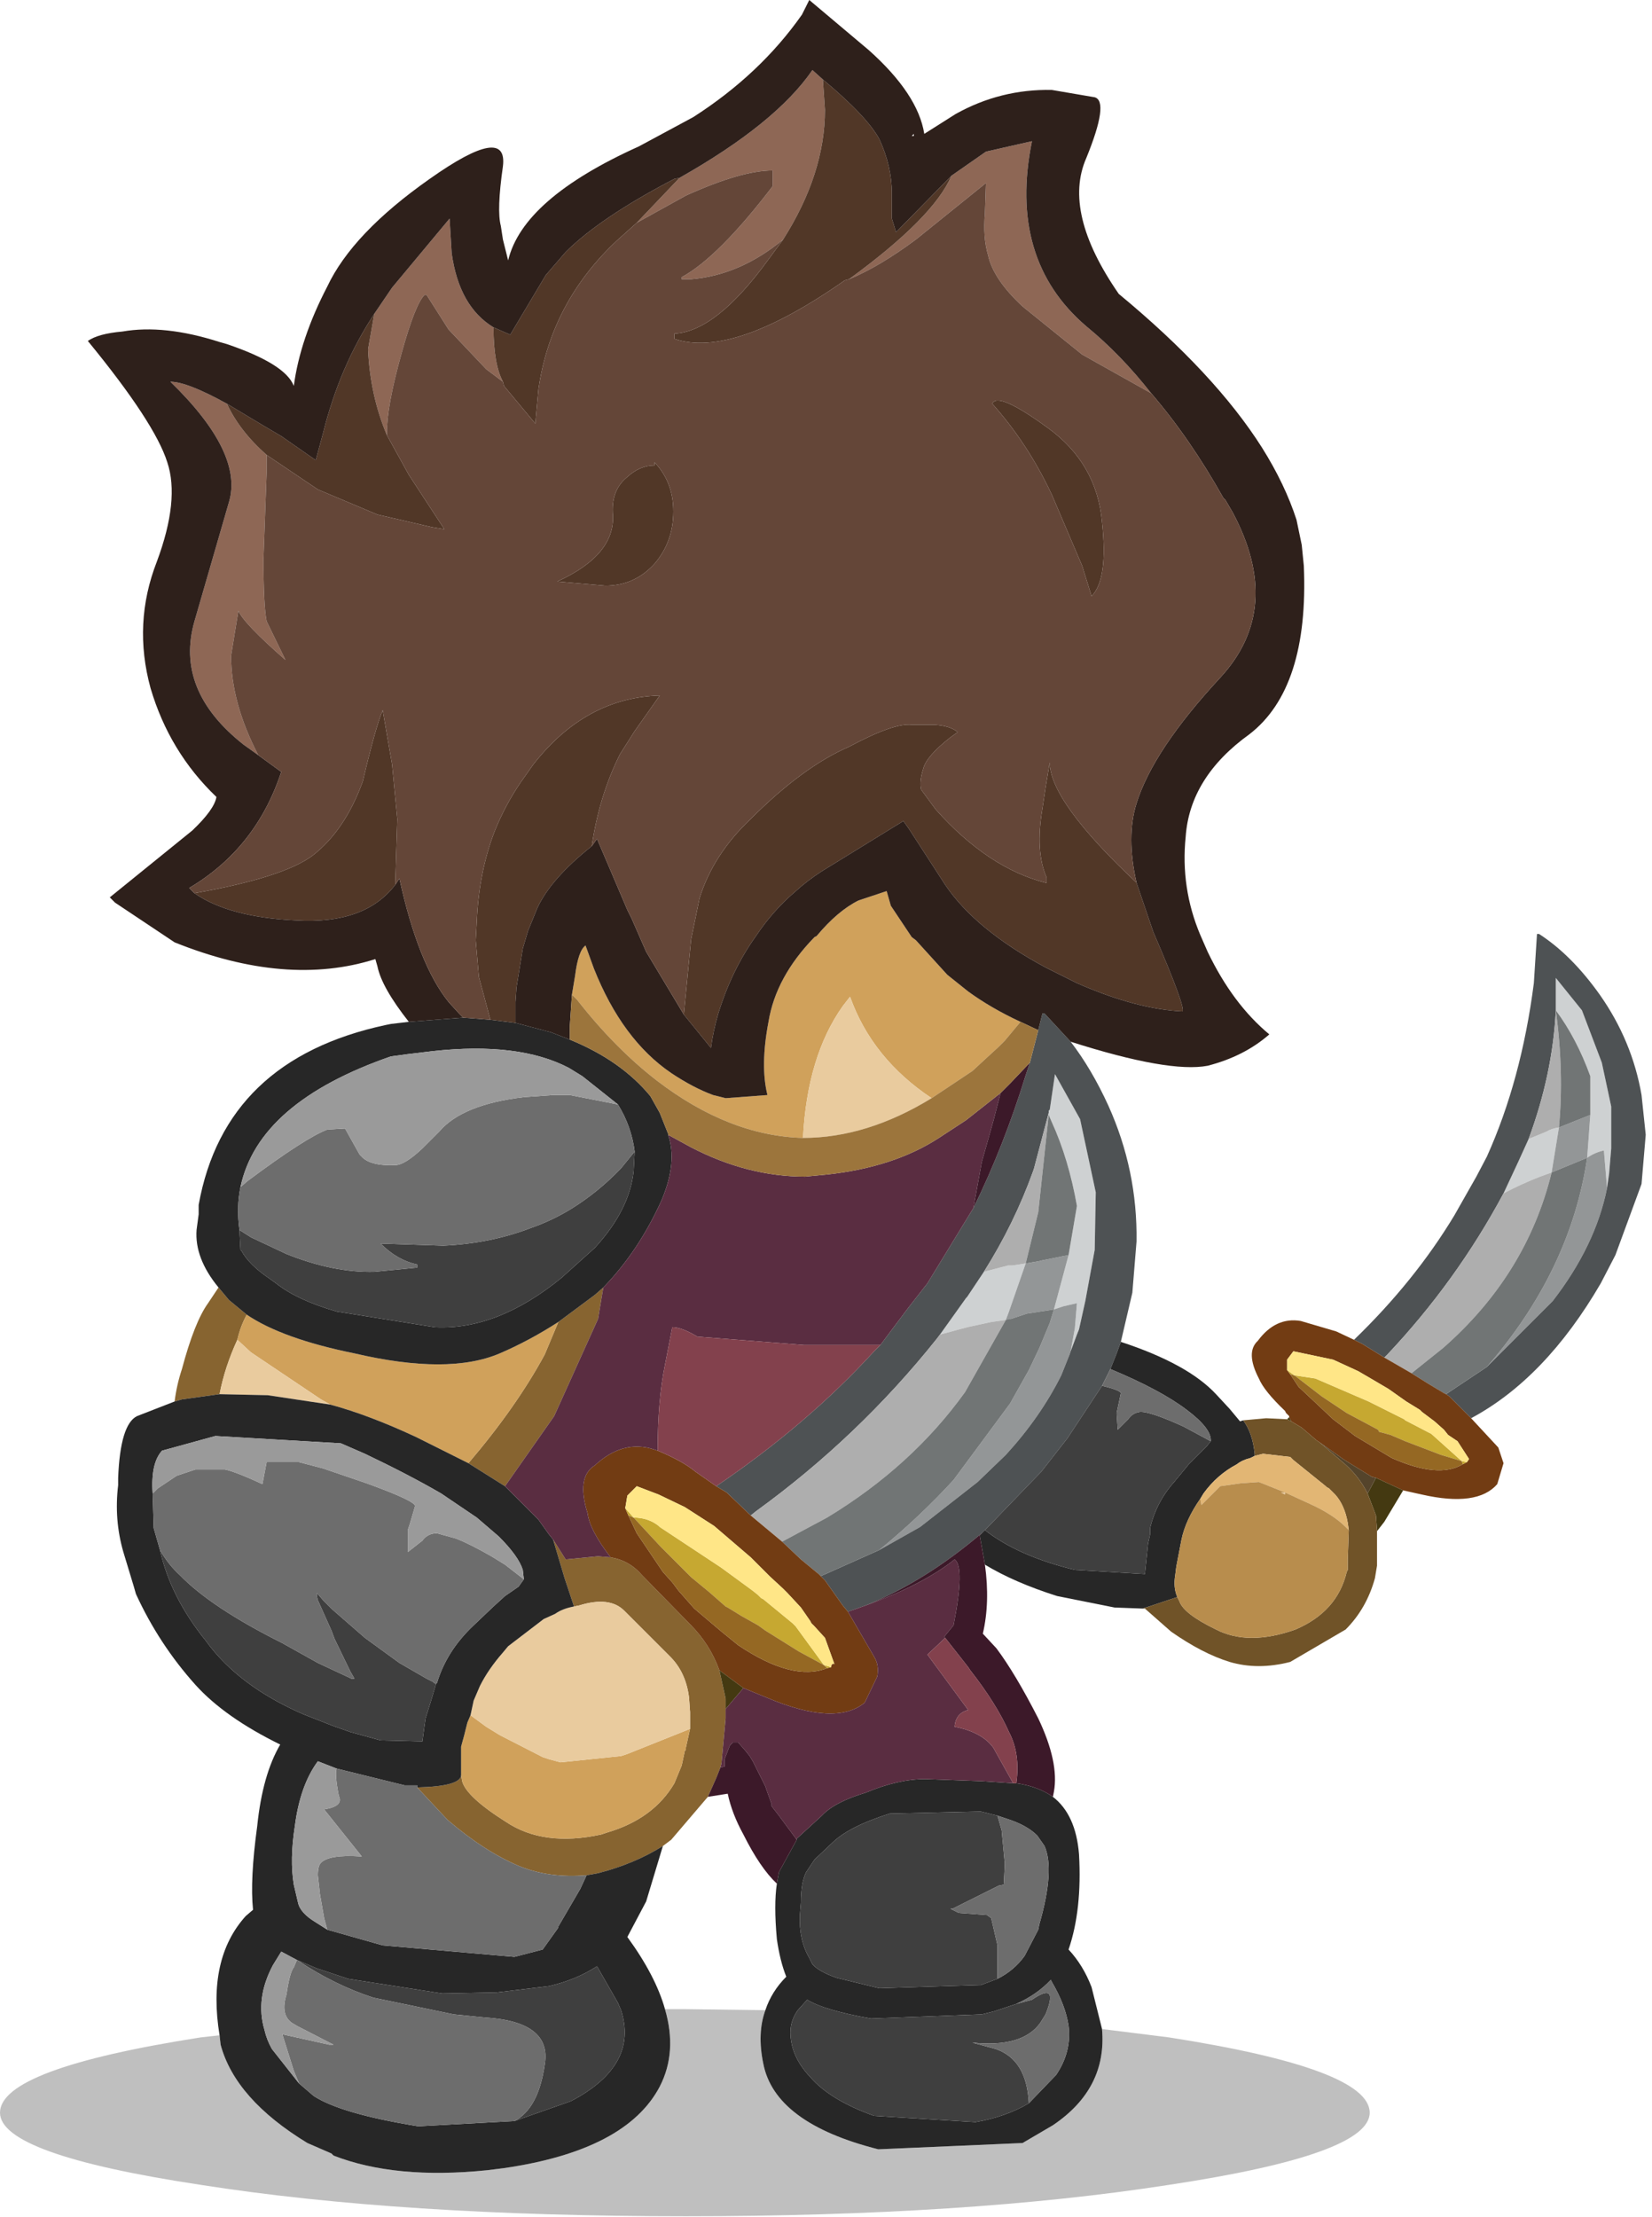 <?xml version="1.0" encoding="utf-8"?>
<svg version="1.1" id="Layer_1"
xmlns="http://www.w3.org/2000/svg"
xmlns:xlink="http://www.w3.org/1999/xlink"
xmlns:author="http://www.sothink.com"
width="79px" height="106px"
xml:space="preserve">
<g id="1030" transform="matrix(1, 0, 0, 1, -4.3, 11.7)">
<path style="fill:#000000;fill-opacity:0.251" d="M57,85.3L60.2 85.7Q69.8 87.2 69.8 89.3Q69.8 91.3 60.2 92.75Q50.55 94.25 37.1 94.25Q23.45 94.25 13.9 92.75Q4.3 91.3 4.3 89.3Q4.3 87.2 13.9 85.7L14.8 85.6L14.85 86.05Q15.55 88.65 19 90.75L20.15 91.25L20.25 91.35Q23.2 92.5 27.6 92.05L28.4 91.95Q34.25 91.1 35.85 88.05Q36.7 86.4 36.1 84.35L37.1 84.35L40.9 84.4Q40.5 85.5 40.8 86.95Q41.35 89.8 46.3 91.05L53.2 90.75L54.65 89.9Q57.25 88.15 57 85.3" />
<path style="fill:#876430;fill-opacity:1" d="M14.8,54.95L13 55.2L12.65 55.3Q12.75 54.5 13 53.75Q13.6 51.5 14.25 50.6L14.75 49.85L15.25 50.45L16.1 51.15Q15.8 51.7 15.65 52.35Q15.05 53.65 14.8 54.95M26.7,58.25Q29 55.55 30.35 53.05L31 51.5L32.75 50.2L33.15 49.85L32.9 51.35L30.8 56L28.45 59.35L26.7 58.25M32.35,77.95Q30.55 78.1 29.1 77.5Q27.45 76.8 25.7 75.3L24.25 73.75Q26.35 73.7 26.35 73.15L26.4 73.45Q26.6 74.2 28.5 75.4Q30.3 76.6 33.05 76L33.35 75.9Q35.55 75.25 36.55 73.55L36.9 72.7L37.05 72L37.1 71.95L37.1 71.85L37.3 70.95L37.3 70.15L37.25 69.45Q37.1 68.25 36.35 67.5L34.25 65.4L34.15 65.3Q33.45 64.6 32 65.05L31.75 65.1L31.3 63.75L30.75 61.9L31.35 62.85L32.9 62.7L33.5 62.75Q34.4 62.9 35 63.6L37.3 65.95Q38.25 66.9 38.7 68.15L39 69.5L39 70L39 70.35L39 70.45L38.8 72.6L38.75 72.8L38.55 73.3L38.15 74.2L36.4 76.25L36 76.55Q34.65 77.4 32.9 77.85L32.35 77.95" />
<path style="fill:#D0A15B;fill-opacity:1" d="M35.7,39.95Q33.7 38.4 31.9 36.1L31.65 35.85L31.8 34.95Q31.95 33.75 32.3 33.5L32.7 34.6Q34.05 38 36.4 39.6Q37.45 40.3 38.4 40.65L39 40.8L41 40.65Q40.65 39.25 41.05 37.15Q41.4 35 43.25 33.1L43.35 33.05Q44.35 31.85 45.35 31.35L46.7 30.9L46.9 31.6L47.9 33.1L48.1 33.25L49.6 34.9L50.6 35.7Q51.7 36.5 53.1 37.15L52.35 38.05L52.05 38.35L51.45 38.9L50.8 39.5L48.85 40.8Q46 38.9 44.95 35.95L44.6 36.4Q42.9 38.8 42.7 42.7Q39.15 42.6 35.7 39.95M24.2,57Q21.95 55.95 20.1 55.45L19.65 55.2L16.3 52.95L15.65 52.35Q15.8 51.7 16.1 51.15Q17.8 52.3 21.25 53Q25.75 54.05 28.2 53Q29.6 52.4 31 51.5L30.35 53.05Q29 55.55 26.7 58.25L24.2 57M37.1,71.85L37.1 71.95L37.05 72L36.9 72.7L36.55 73.55Q35.55 75.25 33.35 75.9L33.05 76Q30.3 76.6 28.5 75.4Q26.6 74.2 26.4 73.45L26.35 73.15L26.35 73L26.35 71.8L26.5 71.25L26.65 70.65L26.8 70.3L27.55 70.85L28.2 71.25L30.25 72.3L30.55 72.4L31.1 72.55L34 72.25L34.3 72.15L37.3 70.95L37.1 71.85" />
<path style="fill:#E9CB9E;fill-opacity:1" d="M42.7,42.7Q42.9 38.8 44.6 36.4L44.95 35.95Q46 38.9 48.85 40.8Q45.75 42.7 42.7 42.7M15.65,52.35L16.3 52.95L19.65 55.2L20.1 55.45L17.1 55L14.8 54.95Q15.05 53.65 15.65 52.35M32,65.05Q33.45 64.6 34.15 65.3L34.25 65.4L36.35 67.5Q37.1 68.25 37.25 69.45L37.3 70.15L37.3 70.95L34.3 72.15L34 72.25L31.1 72.55L30.55 72.4L30.25 72.3L28.2 71.25L27.55 70.85L26.8 70.3L26.95 69.6L27.25 68.9Q27.65 68.1 28.35 67.3L28.6 67L30.3 65.7L30.85 65.45Q31.2 65.2 31.75 65.1L32 65.05M65.75,59.75L65.55 59.65L65.75 59.65L65.75 59.75M65.75,59.6L65.75 59.65L65.75 59.6" />
<path style="fill:#CED1D2;fill-opacity:1" d="M80.35,39.75Q79.7 37.95 78.7 36.6L78.7 36.45L78.7 35.05L79.95 36.6L80.9 39.1L81.35 41.2L81.35 43.2L81.25 44.4L81.15 45.1L81 43.3Q80.55 43.4 80.2 43.65L80.35 41.6L80.35 39.75M77.95,44.55Q77.05 44.9 76.2 45.35L76.9 43.85L77.4 42.75L78.25 42.4Q78.5 42.25 78.85 42.2L78.5 44.35L77.95 44.55M54.45,41.4L54.5 41.35L54.75 39.65L55.95 41.8L56.7 45.3L56.65 48.05L56.2 50.5L55.9 51.85L55.8 52.1L55.5 52.9L55.7 51.8L55.8 50.6L55.15 50.75L54.7 50.9L55.4 48.3L55.8 45.95Q55.4 43.7 54.6 41.95L54.45 41.6L54.45 41.5L54.45 41.4M49.25,52.1L50.5 50.35L50.55 50.3L51.35 49.1L52.5 48.8L52.7 48.8L53.35 48.7L52.55 51L52.4 51.4L51.7 51.5L50.55 51.75L49.25 52.1" />
<path style="fill:#939697;fill-opacity:1" d="M78.55,50.5L75.4 53.65Q79.4 49.05 80.2 43.65L78.5 44.35L78.85 42.2L80.35 41.6L80.2 43.65Q80.55 43.4 81 43.3L81.15 45.1Q80.6 47.85 78.55 50.5M55.45,53.05L55.05 54.05Q54.05 56.05 52.4 57.85L51.05 59.15L48.3 61.3L46.35 62.4Q48.3 60.8 49.9 59.05L52.6 55.4L53.5 53.8L54 52.75L54.5 51.55L54.7 50.9L53.4 51.1L52.65 51.35L52.55 51.35L52.4 51.4L52.55 51L53.35 48.7L53.95 48.6L54.15 48.55L55.4 48.3L54.7 50.9L55.15 50.75L55.8 50.6L55.7 51.8L55.5 52.9L55.45 53.05" />
<path style="fill:#4E5254;fill-opacity:1" d="M45.7,65.05L44.85 65.35L44.6 65.05L43.75 63.85L43.55 63.65L46.35 62.4L48.3 61.3L51.05 59.15L52.4 57.85Q54.05 56.05 55.05 54.05L55.45 53.05L55.5 52.9L55.8 52.1L55.9 51.85L56.2 50.5L56.65 48.05L56.7 45.3L55.95 41.8L54.75 39.65L54.5 41.35L54.45 41.4L54.45 41.5L53.75 44.15L53.7 44.3Q52.8 46.8 51.35 49.1L50.55 50.3L50.5 50.35L49.25 52.1L49.1 52.3Q45.35 57 40.45 60.55L40.2 60.75L39.05 59.65L38.55 59.35Q42.9 56.4 46.1 52.9L46.4 52.6L47.75 50.8L48.65 49.65L50.85 46.05Q52.3 43.1 53.35 39.7L53.55 39.1L53.95 37.55L54.15 36.75L54.25 36.75L55.5 38.1Q56.5 39.4 57.3 41.15Q58.7 44.25 58.65 47.65L58.45 50.1L57.9 52.45L57.7 53L57.4 53.75L57 54.55L55.35 57.05L54.1 58.65L51.4 61.45L51.3 61.55Q48.55 63.9 45.7 65.05M70.5,53.2L69.45 52.55L69.05 52.35Q71.95 49.55 73.85 46.4L74.9 44.55L75.4 43.6Q77.05 39.95 77.65 35.3L77.8 32.95L77.9 32.95Q79.45 33.95 80.8 35.85Q82.35 38.05 82.8 40.65L83 42.55L82.8 44.9L81.55 48.3L80.85 49.65Q78.2 54.2 74.65 56.1L74.4 55.85L73.6 55.05L73.45 54.95L75.4 53.65L78.55 50.5Q80.6 47.85 81.15 45.1L81.25 44.4L81.35 43.2L81.35 41.2L80.9 39.1L79.95 36.6L78.7 35.05L78.7 36.45L78.7 36.6Q78.55 39.65 77.4 42.75L76.9 43.85L76.2 45.35Q73.95 49.55 70.65 53.05L70.5 53.2" />
<path style="fill:#AEAEAE;fill-opacity:1" d="M53.95,46.25L53.35 48.7L52.7 48.8L52.5 48.8L51.35 49.1Q52.8 46.8 53.7 44.3L53.75 44.15L54.45 41.5L54.45 41.6L53.95 46.25M78.85,42.2Q78.5 42.25 78.25 42.4L77.4 42.75Q78.55 39.65 78.7 36.6Q79.1 39.55 78.85 42.2M70.5,53.2L70.65 53.05Q73.95 49.55 76.2 45.35Q77.05 44.9 77.95 44.55L78.5 44.35Q77.3 49.25 73.3 52.75L71.8 53.95L70.5 53.2M50.55,51.75L51.7 51.5L52.4 51.4L50.45 54.85Q47.9 58.4 43.85 60.85L41.7 62L40.2 60.75L40.45 60.55Q45.35 57 49.1 52.3L49.25 52.1L50.55 51.75" />
<path style="fill:#717575;fill-opacity:1" d="M78.7,36.6Q79.7 37.95 80.35 39.75L80.35 41.6L78.85 42.2Q79.1 39.55 78.7 36.6M73.45,54.95L73.35 54.9L72.6 54.45L71.8 53.95L73.3 52.75Q77.3 49.25 78.5 44.35L80.2 43.65Q79.4 49.05 75.4 53.65L73.45 54.95M53.35,48.7L53.95 46.25L54.45 41.6L54.6 41.95Q55.4 43.7 55.8 45.95L55.4 48.3L54.15 48.55L53.95 48.6L53.35 48.7M43.55,63.65L43.45 63.55L42.6 62.85L41.7 62L43.85 60.85Q47.9 58.4 50.45 54.85L52.4 51.4L52.55 51.35L52.65 51.35L53.4 51.1L54.7 50.9L54.5 51.55L54 52.75L53.5 53.8L52.6 55.4L49.9 59.05Q48.3 60.8 46.35 62.4L43.55 63.65" />
<path style="fill:#723C13;fill-opacity:1" d="M65.95,56.05L65.95 56L65.8 55.85L65.75 55.75Q64.75 54.8 64.5 54.2Q63.85 52.95 64.45 52.4Q65.3 51.25 66.5 51.45L68.2 51.95L69.05 52.35L69.45 52.55L70.5 53.2L71.8 53.95L72.6 54.45L73.35 54.9L73.45 54.95L73.6 55.05L74.4 55.85L74.65 56.1L75.95 57.5L76.2 58.25L75.9 59.25Q74.95 60.35 72.3 59.75L71.4 59.55L70.1 58.95L69.9 58.9L68.6 58.1L67.4 57.25L67.25 57.15L66.55 56.55L66.05 56.25L65.95 56.05M42.6,62.85L43.45 63.55L43.55 63.65L43.75 63.85L44.6 65.05L44.85 65.35L46.1 67.5Q46.35 67.9 46.25 68.45L45.65 69.7Q44.25 70.85 40.95 69.45L39.85 69L38.7 68.15Q38.25 66.9 37.3 65.95L35 63.6Q34.4 62.9 33.5 62.75Q32.5 61.45 32.4 60.65Q31.85 58.9 32.75 58.35Q34.1 57.1 35.6 57.6L35.75 57.65Q36.95 58.15 37.55 58.65L38.55 59.35L39.05 59.65L40.2 60.75L41.7 62L42.6 62.85M34.75,61.6L36 63.45L36.45 63.95L36.75 64.35L37.5 65.2L38.8 66.3L39.6 66.95Q42.2 68.7 43.85 68.05L44.05 68Q44.05 67.8 44.2 67.85L43.75 66.6L43.25 66.05L43.1 65.9L43.05 65.8L42.6 65.15L41.95 64.45L41.75 64.25L41.1 63.65L40.2 62.75L39.15 61.85L38.45 61.25L37.05 60.35L35.8 59.75L34.75 59.35L34.3 59.8L34.2 60.4L34.35 60.75L34.75 61.6M66,54L66.4 54.6L68.05 56.15L69.1 56.95L70.85 58Q73.1 59 74.25 58.3L74.45 58.2L74.55 58.05L74 57.2L73.55 56.9L73.35 56.65L72.9 56.25L72.3 55.8L72.2 55.7L71.55 55.3L70.7 54.7L69.85 54.2L69.25 53.85L68.05 53.3L66.15 52.9L65.85 53.3L65.85 53.8L66 54" />
<path style="fill:#C6A831;fill-opacity:1" d="M43.85,68.05L43.7 67.9L42.5 67.25L40.9 66.25L40.55 66L39.75 65.55L39.1 65.15L39 65.1L38.2 64.4L37.35 63.7L36 62.35L35.9 62.25L34.6 60.85L34.35 60.75L34.2 60.4L34.6 60.85Q35.3 60.85 35.8 61.25L35.85 61.3L38.8 63.25L40.3 64.35L40.55 64.55L40.7 64.7L40.8 64.75L42.2 65.9L42.35 66.05L43.7 67.9L44.05 68L43.85 68.05M66,54L65.85 53.8L66.2 54.05L67.2 54.2L69.75 55.3L71.25 56.05L71.45 56.15L71.5 56.2L72.75 56.85L74.2 58.15L74.45 58.2L74.25 58.3L74.2 58.15L73.2 57.85L71.5 57.2L70.8 56.9L70.25 56.75L70.2 56.65L68.7 55.85L67.5 55.05L66.2 54.05L66 54" />
<path style="fill:#956823;fill-opacity:1" d="M34.35,60.75L34.6 60.85L35.9 62.25L36 62.35L37.35 63.7L38.2 64.4L39 65.1L39.1 65.15L39.75 65.55L40.55 66L40.9 66.25L42.5 67.25L43.7 67.9L43.85 68.05Q42.2 68.7 39.6 66.95L38.8 66.3L37.5 65.2L36.75 64.35L36.45 63.95L36 63.45L34.75 61.6L34.35 60.75M66.2,54.05L67.5 55.05L68.7 55.85L70.2 56.65L70.25 56.75L70.8 56.9L71.5 57.2L73.2 57.85L74.2 58.15L74.25 58.3Q73.1 59 70.85 58L69.1 56.95L68.05 56.15L66.4 54.6L66 54L66.2 54.05" />
<path style="fill:#FFE687;fill-opacity:1" d="M34.3,59.8L34.75 59.35L35.8 59.75L37.05 60.35L38.45 61.25L39.15 61.85L40.2 62.75L41.1 63.65L41.75 64.25L41.95 64.45L42.6 65.15L43.05 65.8L43.1 65.9L43.25 66.05L43.75 66.6L44.2 67.85Q44.05 67.8 44.05 68L43.7 67.9L42.35 66.05L42.2 65.9L40.8 64.75L40.7 64.7L40.55 64.55L40.3 64.35L38.8 63.25L35.85 61.3L35.8 61.25Q35.3 60.85 34.6 60.85L34.2 60.4L34.3 59.8M74.2,58.15L72.75 56.85L71.5 56.2L71.45 56.15L71.25 56.05L69.75 55.3L67.2 54.2L66.2 54.05L65.85 53.8L65.85 53.3L66.15 52.9L68.05 53.3L69.25 53.85L69.85 54.2L70.7 54.7L71.55 55.3L72.2 55.7L72.3 55.8L72.9 56.25L73.35 56.65L73.55 56.9L74 57.2L74.55 58.05L74.45 58.2L74.2 58.15" />
<path style="fill:#443911;fill-opacity:1" d="M66.05,56.25L65.85 56.15L65.95 56.05L66.05 56.25M70.1,58.95L71.4 59.55L70.5 61.05L70.15 61.5L70.15 61.45L70.1 60.75L69.7 59.7L70.1 58.95M39,70L39 69.5L38.7 68.15L39.85 69L39 70" />
<path style="fill:#55442B;fill-opacity:1" d="M67.4,57.25L68.6 58.1L69.9 58.9L70.1 58.95L69.7 59.7Q69.25 58.8 68.45 58.15L67.4 57.25" />
<path style="fill:#272727;fill-opacity:1" d="M14.75,49.85Q13.6 48.45 13.7 47.1L13.8 46.35L13.8 45.9Q15.05 38.95 22.75 37.3L23 37.25L23.85 37.15L26.45 36.95L27.75 37.05L28.95 37.2L30.65 37.65L31.55 38Q34 39 35.4 40.7L35.85 41.5L36.25 42.5L36.25 42.55Q36.7 43.85 35.95 45.65Q34.85 48.1 33.15 49.85L32.75 50.2L31 51.5Q29.6 52.4 28.2 53Q25.75 54.05 21.25 53Q17.8 52.3 16.1 51.15L15.25 50.45L14.75 49.85M57.9,52.45Q61.1 53.5 62.45 54.95L63.1 55.65L63.6 56.25L63.75 56.2Q64.2 56.8 64.3 57.8L64.3 57.9L64.1 58Q63.7 58.1 63.45 58.3Q62.5 58.8 61.85 59.7L61.7 59.95Q61 60.95 60.8 61.9L60.55 63.2L60.5 63.6Q60.4 64.2 60.6 64.65L58.95 65.2L57.6 65.15L54.85 64.6Q52.8 63.95 51.4 63.1L51.15 61.7L51.3 61.55L51.4 61.45Q53 62.7 55.7 63.35L59.05 63.55L59.2 62.1L59.3 61.65L59.3 61.35Q59.6 60.1 60.45 59.15L61.15 58.3L62 57.45L62.2 57.2Q62.25 56.6 61.05 55.7Q59.8 54.75 57.4 53.75L57.7 53L57.9 52.45M54.65,89.9L53.2 90.75L46.3 91.05Q41.35 89.8 40.8 86.95Q40.5 85.5 40.9 84.4Q41.2 83.5 41.9 82.8Q41.6 82.05 41.45 81Q41.3 79.35 41.45 78.35L41.55 77.8L42.4 76.25L42.4 76.2L43.6 75.1Q44.2 74.45 45.7 74Q47.25 73.35 48.55 73.35L51.25 73.45L52.75 73.55L52.8 73.55L52.9 73.55Q53.95 73.7 54.65 74.2Q55.75 75.05 55.9 76.95Q56.05 79.6 55.4 81.5Q56.1 82.25 56.5 83.3L57 85.3Q57.25 88.15 54.65 89.9M32.9,77.85Q34.65 77.4 36 76.55L35.2 79.2L34.3 80.9Q35.65 82.75 36.1 84.35Q36.7 86.4 35.85 88.05Q34.25 91.1 28.4 91.95L27.6 92.05Q23.2 92.5 20.25 91.35L20.15 91.25L19 90.75Q15.55 88.65 14.85 86.05L14.8 85.6Q14.2 81.95 16.05 79.9L16.4 79.6Q16.25 78.15 16.6 75.6Q16.85 73.15 17.7 71.7Q15.05 70.4 13.65 68.85Q11.9 66.9 10.8 64.5L10.7 64.15L10.2 62.5Q9.75 60.95 9.95 59.3L9.95 58.95Q10.05 56.4 10.85 56L12.65 55.3L13 55.2L14.8 54.95L17.1 55L20.1 55.45Q21.95 55.95 24.2 57L26.7 58.25L28.45 59.35L30.05 60.95L30.55 61.65L30.75 61.9L31.3 63.75L31.75 65.1Q31.2 65.2 30.85 65.45L30.3 65.7L28.6 67L28.35 67.3Q27.65 68.1 27.25 68.9L26.95 69.6L26.8 70.3L26.65 70.65L26.5 71.25L26.35 71.8L26.35 73L26.35 73.15Q26.35 73.7 24.25 73.75L24.25 73.65L23.65 73.65L20.4 72.85L19.5 72.5Q18.65 73.65 18.4 75.6Q18.15 77.2 18.35 78.4L18.55 79.25Q18.65 79.75 19.4 80.2L19.95 80.55L22.6 81.3L28.9 81.85L30.25 81.5L31 80.45L31 80.4L32.05 78.6L32.35 77.95L32.9 77.85M33.85,41.1L32.15 39.75L31.5 39.35Q29.1 38.1 25 38.55L23.75 38.7L23 38.8Q16.65 41 15.8 45.05Q15.6 46 15.75 47.1L15.8 48.05L15.85 48.1Q16.2 48.75 17.15 49.4L17.5 49.65Q18.5 50.45 20.4 51L25.1 51.75Q28.1 51.9 31.2 49.35L31.25 49.3L32.75 47.95Q34.4 46.15 34.6 44.3L34.65 43.35Q34.5 42.15 33.85 41.1M25.15,68.8L25.2 68.75Q25.65 67.25 26.9 66.05L27.9 65.1L28.45 64.6L29.1 64.15L29.35 63.8L29.3 63.35Q29.1 62.7 28.15 61.75L27.1 60.85L25.4 59.7Q23.85 58.8 21.75 57.8L20.6 57.3L14.6 56.95L12.6 57.5L12.05 57.65Q11.5 58.25 11.6 59.7L11.65 61.35L11.95 62.4Q12.45 64.65 14.15 66.75Q15.7 68.9 18.8 70.25L20.2 70.8L21.05 71.1L22.5 71.5L24.5 71.55L24.6 70.8L24.65 70.45L24.9 69.65L25.05 69.15L25.15 68.8M19.3,88.5Q20.6 89.35 24.3 89.95L28.9 89.7L31.6 88.75Q34.85 87.05 34 84.4L33.85 84.05L32.85 82.3Q31.85 82.95 30.55 83.25L28.05 83.55L25.45 83.6L20.95 82.9L19.45 82.4L18.5 82L17.75 81.6L17.35 82.25Q16.5 83.85 16.95 85.35Q17.05 85.8 17.3 86.25L18.6 87.9L19.3 88.5M51.2,74.9L46.85 75Q44.95 75.6 44.15 76.35L43.25 77.2L42.85 77.8Q42.6 78.3 42.6 79.25L42.55 79.85Q42.5 81.05 43 81.9L43.15 82.2Q43.45 82.55 44.3 82.85L46.35 83.35L51.1 83.2L51.2 83.2L52 82.9Q52.8 82.5 53.3 81.8L53.95 80.55L54 80.3Q54.75 77.7 54.25 76.55L53.9 76.05Q53.4 75.55 52.45 75.25L52 75.1L51.2 74.9M51.85,84.45L51.25 84.6L45.95 84.8Q43.7 84.4 42.9 83.9L42.45 84.4Q42.1 84.9 42.1 85.45Q42.1 86.6 43.05 87.6Q44 88.7 46.1 89.45L50.95 89.75Q52.4 89.5 53.5 88.85L54.8 87.5Q55.55 86.4 55.4 85.15Q55.25 84.15 54.6 83.05L54.55 82.95Q53.9 83.65 52.9 84.1L51.85 84.45" />
<path style="fill:#705328;fill-opacity:1" d="M68.45,58.15Q69.25 58.8 69.7 59.7L70.1 60.75L70.15 61.45L70.15 61.5L70.15 63.15L70.05 63.75Q69.65 65.2 68.65 66.2L66 67.75Q64.45 68.15 63.1 67.75Q61.8 67.35 60.3 66.3L59.05 65.2L58.95 65.2L60.6 64.65L60.7 64.85Q60.9 65.45 62.45 66.2Q64 67 66.25 66.2Q68.25 65.35 68.7 63.45L68.75 63.35L68.75 62.85L68.8 61.45L68.75 61.1Q68.6 60.25 68.15 59.75L67.85 59.45L67.75 59.4L67.7 59.35L66.15 58.1L66 57.95L64.7 57.8L64.3 57.9L64.3 57.8Q64.2 56.8 63.75 56.2L64.85 56.1L65.85 56.15L66.05 56.25L66.55 56.55L67.25 57.15L67.4 57.25L68.45 58.15" />
<path style="fill:#E2B674;fill-opacity:1" d="M65.75,59.65L65.75 59.6L65.75 59.65L65.25 59.45L64.5 59.15L63.8 59.2L63.7 59.2L62.65 59.35L61.75 60.25L61.7 59.95L61.85 59.7Q62.5 58.8 63.45 58.3Q63.7 58.1 64.1 58L64.3 57.9L64.7 57.8L66 57.95L66.15 58.1L67.7 59.35L67.75 59.4L67.85 59.45L68.15 59.75Q68.6 60.25 68.75 61.1L68.8 61.45L68.65 61.3Q68.05 60.7 66.95 60.2L65.75 59.65" />
<path style="fill:#3F3F3F;fill-opacity:1" d="M16.3,47.45L18 48.25Q20.25 49.15 22.2 49.1L24.25 48.9L24.25 48.75Q23.3 48.55 22.5 47.75L25.5 47.85Q27.75 47.75 29.7 47Q30.7 46.65 31.6 46.1Q32.9 45.3 34 44.15L34.65 43.35L34.6 44.3Q34.4 46.15 32.75 47.95L31.25 49.3L31.2 49.35Q28.1 51.9 25.1 51.75L20.4 51Q18.5 50.45 17.5 49.65L17.15 49.4Q16.2 48.75 15.85 48.1L15.8 48.05L15.75 47.1L16.3 47.45M25.05,69.15L24.9 69.65L24.65 70.45L24.6 70.8L24.5 71.55L22.5 71.5L21.05 71.1L20.2 70.8L18.8 70.25Q15.7 68.9 14.15 66.75Q12.45 64.65 11.95 62.4Q12.35 63.1 12.9 63.6Q14.4 65.15 17.8 66.85L19.5 67.8L21 68.5L21.1 68.55L21.25 68.55L21.05 68.2L20.3 66.65L20.15 66.25L19.5 64.8L19.45 64.6L19.45 64.45L19.75 64.8L20.2 65.25L21.75 66.6L23.4 67.8L24.7 68.55L25 68.7L25.05 68.75L25.15 68.8L25.05 69.15M30.35,87Q30.7 84.95 27.5 84.75L26 84.6L22.15 83.8Q20.3 83.2 18.5 82L19.45 82.4L20.95 82.9L25.45 83.6L28.05 83.55L30.55 83.25Q31.85 82.95 32.85 82.3L33.85 84.05L34 84.4Q34.85 87.05 31.6 88.75L28.9 89.7Q30.05 89.1 30.35 87M57,54.55Q57.85 54.75 57.9 54.9L57.7 55.85L57.75 56.65L58.25 56.15Q58.45 55.85 58.8 55.8Q59.25 55.75 60.9 56.5L62.2 57.2L62 57.45L61.15 58.3L60.45 59.15Q59.6 60.1 59.3 61.35L59.3 61.65L59.2 62.1L59.05 63.55L55.7 63.35Q53 62.7 51.4 61.45L54.1 58.65L55.35 57.05L57 54.55M52,82.9L51.2 83.2L51.1 83.2L46.35 83.35L44.3 82.85Q43.45 82.55 43.15 82.2L43 81.9Q42.5 81.05 42.55 79.85L42.6 79.25Q42.6 78.3 42.85 77.8L43.25 77.2L44.15 76.35Q44.95 75.6 46.85 75L51.2 74.9L52 75.1L52.2 75.8L52.35 77.4L52.3 78.4L52.05 78.45L49.85 79.55L49.75 79.55L50.15 79.75L51.5 79.85L51.7 80L52 81.3L52 82.9M53.5,88.85Q52.4 89.5 50.95 89.75L46.1 89.45Q44 88.7 43.05 87.6Q42.1 86.6 42.1 85.45Q42.1 84.9 42.45 84.4L42.9 83.9Q43.7 84.4 45.95 84.8L51.25 84.6L51.85 84.45L52.9 84.1L53.65 83.9Q54.95 83 54.3 84.6L54.05 85Q53.2 86.2 50.8 85.95L51.9 86.25Q53.4 86.75 53.5 88.85" />
<path style="fill:#6D6D6D;fill-opacity:1" d="M16.15,44.75Q18.9 42.7 19.95 42.3L20.8 42.25L21.5 43.5L21.65 43.65Q22.1 44.05 23.2 44Q23.65 44 24.5 43.2L25.3 42.4Q26.4 41.1 29.35 40.75L30.75 40.65L31.55 40.65L33.85 41.1Q34.5 42.15 34.65 43.35L34 44.15Q32.9 45.3 31.6 46.1Q30.7 46.65 29.7 47Q27.75 47.75 25.5 47.85L22.5 47.75Q23.3 48.55 24.25 48.75L24.25 48.9L22.2 49.1Q20.25 49.15 18 48.25L16.3 47.45L15.75 47.1Q15.6 46 15.8 45.05L16.15 44.75M29.1,64.15L28.45 64.6L27.9 65.1L26.9 66.05Q25.65 67.25 25.2 68.75L25.15 68.8L25.05 68.75L25 68.7L24.7 68.55L23.4 67.8L21.75 66.6L20.2 65.25L19.75 64.8L19.45 64.45L19.45 64.6L19.5 64.8L20.15 66.25L20.3 66.65L21.05 68.2L21.25 68.55L21.1 68.55L21 68.5L19.5 67.8L17.8 66.85Q14.4 65.15 12.9 63.6Q12.35 63.1 11.95 62.4L11.65 61.35L11.6 59.7L11.85 59.45L12.75 58.85L13.65 58.55L14.7 58.55L15.05 58.55Q15.55 58.65 16.85 59.25L17.05 58.2L18.6 58.2L19.75 58.5L21.8 59.2Q24.15 60.05 24.15 60.3L23.9 61.15L23.8 61.45L23.8 62.5L24.5 61.95Q24.75 61.6 25.2 61.6L26.1 61.85Q26.75 62.1 27.8 62.7L28.45 63.1L29.35 63.8L29.1 64.15M23.65,73.65L24.25 73.65L24.25 73.75L25.7 75.3Q27.45 76.8 29.1 77.5Q30.55 78.1 32.35 77.95L32.05 78.6L31 80.4L31 80.45L30.25 81.5L28.9 81.85L22.6 81.3L19.95 80.55L19.8 80L19.6 78.85L19.5 77.95Q19.5 77.5 19.65 77.35Q20.05 76.95 21.55 77.05L21.6 77.05L19.8 74.8Q20.75 74.65 20.5 74.15Q20.3 73.1 20.4 72.85L23.65 73.65M28.9,89.7L24.3 89.95Q20.6 89.35 19.3 88.5L18.6 87.9L18.35 87.3L17.8 85.55L20.05 86.05L20.25 86.05L18.5 85.15L18.25 85Q17.7 84.6 18 83.65Q18.15 82.6 18.35 82.35L18.5 82Q20.3 83.2 22.15 83.8L26 84.6L27.5 84.75Q30.7 84.95 30.35 87Q30.05 89.1 28.9 89.7M60.9,56.5Q59.25 55.75 58.8 55.8Q58.45 55.85 58.25 56.15L57.75 56.65L57.7 55.85L57.9 54.9Q57.85 54.75 57 54.55L57.4 53.75Q59.8 54.75 61.05 55.7Q62.25 56.6 62.2 57.2L60.9 56.5M52,81.3L51.7 80L51.5 79.85L50.15 79.75L49.75 79.55L49.85 79.55L52.05 78.45L52.3 78.4L52.35 77.4L52.2 75.8L52 75.1L52.45 75.25Q53.4 75.55 53.9 76.05L54.25 76.55Q54.75 77.7 54 80.3L53.95 80.55L53.3 81.8Q52.8 82.5 52 82.9L52 81.3M51.9,86.25L50.8 85.95Q53.2 86.2 54.05 85L54.3 84.6Q54.95 83 53.65 83.9L52.9 84.1Q53.9 83.65 54.55 82.95L54.6 83.05Q55.25 84.15 55.4 85.15Q55.55 86.4 54.8 87.5L53.5 88.85Q53.4 86.75 51.9 86.25" />
<path style="fill:#B88D4D;fill-opacity:1" d="M66.95,60.2Q68.05 60.7 68.65 61.3L68.8 61.45L68.75 62.85L68.75 63.35L68.7 63.45Q68.25 65.35 66.25 66.2Q64 67 62.45 66.2Q60.9 65.45 60.7 64.85L60.6 64.65Q60.4 64.2 60.5 63.6L60.55 63.2L60.8 61.9Q61 60.95 61.7 59.95L61.75 60.25L62.65 59.35L63.7 59.2L63.8 59.2L64.5 59.15L65.25 59.45L65.75 59.65L65.55 59.65L65.75 59.75L65.75 59.65L66.95 60.2" />
<path style="fill:#5A2D41;fill-opacity:1" d="M51.8,41.9L51.25 43.85L50.85 46.05L48.65 49.65L47.75 50.8L46.4 52.6L46.2 52.6L44.35 52.6L42.75 52.6L37.65 52.2Q36.9 51.75 36.45 51.75L36.1 53.55Q35.75 55.25 35.75 57.65L35.6 57.6Q34.1 57.1 32.75 58.35Q31.85 58.9 32.4 60.65Q32.5 61.45 33.5 62.75L32.9 62.7L31.35 62.85L30.75 61.9L30.55 61.65L30.05 60.95L28.45 59.35L30.8 56L32.9 51.35L33.15 49.85Q34.85 48.1 35.95 45.65Q36.7 43.85 36.25 42.55L37.35 43.15Q40.05 44.55 42.8 44.55L43.85 44.45Q47.05 44.1 49.2 42.7L50.5 41.85L52.15 40.55L51.8 41.9M45.7,65.05Q48.45 64.05 49.95 62.85Q50.45 63.2 49.9 66L49.45 66.55L49.5 66.6L48.65 67.4L50.6 70.05Q50 70.2 49.95 70.85Q51.25 71.1 51.8 71.85L52.75 73.55L51.25 73.45L48.55 73.35Q47.25 73.35 45.7 74Q44.2 74.45 43.6 75.1L42.4 76.2L42.4 76.25L41.55 75.1L41.2 74.65L41.2 74.55L40.95 73.85L40.9 73.7L40.3 72.5L40.15 72.25L39.95 72L39.6 71.6L39.55 71.6L39.35 71.6L39.2 71.75L38.95 72.4L38.95 72.75L38.75 72.8L38.8 72.6L39 70.45L39 70.35L39 70L39.85 69L40.95 69.45Q44.25 70.85 45.65 69.7L46.25 68.45Q46.35 67.9 46.1 67.5L44.85 65.35L45.7 65.05" />
<path style="fill:#3C1929;fill-opacity:1" d="M51.3,61.55L51.15 61.7L51.4 63.1Q51.65 64.9 51.3 66.4L51.95 67.1Q52.85 68.3 53.95 70.45Q54.95 72.55 54.7 73.95L54.65 74.2Q53.95 73.7 52.9 73.55Q53.1 72.15 52.55 71.1Q51.95 69.75 50.7 68.15L50.6 68L49.5 66.6L49.45 66.55L49.9 66Q50.45 63.2 49.95 62.85Q48.45 64.05 45.7 65.05Q48.55 63.9 51.3 61.55M50.85,46.05L51.25 43.85L51.8 41.9L52.15 40.55L52.6 40.1L53.55 39.1L53.35 39.7Q52.3 43.1 50.85 46.05M41.55,77.8L41.45 78.35Q40.65 77.6 39.85 76Q39.3 75 39.1 74.05L38.15 74.2L38.55 73.3L38.75 72.8L38.95 72.75L38.95 72.4L39.2 71.75L39.35 71.6L39.55 71.6L39.6 71.6L39.95 72L40.15 72.25L40.3 72.5L40.9 73.7L40.95 73.85L41.2 74.55L41.2 74.65L41.55 75.1L42.4 76.25L41.55 77.8" />
<path style="fill:#83414D;fill-opacity:1" d="M38.55,59.35L37.55 58.65Q36.95 58.15 35.75 57.65Q35.75 55.25 36.1 53.55L36.45 51.75Q36.9 51.75 37.65 52.2L42.75 52.6L44.35 52.6L46.2 52.6L46.4 52.6L46.1 52.9Q42.9 56.4 38.55 59.35M52.8,73.55L52.75 73.55L51.8 71.85Q51.25 71.1 49.95 70.85Q50 70.2 50.6 70.05L48.65 67.4L49.5 66.6L50.6 68L50.7 68.15Q51.95 69.75 52.55 71.1Q53.1 72.15 52.9 73.55L52.8 73.55" />
<path style="fill:#9A9A9A;fill-opacity:1" d="M15.8,45.05Q16.65 41 23 38.8L23.75 38.7L25 38.55Q29.1 38.1 31.5 39.35L32.15 39.75L33.85 41.1L31.55 40.65L30.75 40.65L29.35 40.75Q26.4 41.1 25.3 42.4L24.5 43.2Q23.65 44 23.2 44Q22.1 44.05 21.65 43.65L21.5 43.5L20.8 42.25L19.95 42.3Q18.9 42.7 16.15 44.75L15.8 45.05M12.05,57.65L12.6 57.5L14.6 56.95L20.6 57.3L21.75 57.8Q23.85 58.8 25.4 59.7L27.1 60.85L28.15 61.75Q29.1 62.7 29.3 63.35L29.35 63.8L28.45 63.1L27.8 62.7Q26.75 62.1 26.1 61.85L25.2 61.6Q24.75 61.6 24.5 61.95L23.8 62.5L23.8 61.45L23.9 61.15L24.15 60.3Q24.15 60.05 21.8 59.2L19.75 58.5L18.6 58.2L17.05 58.2L16.85 59.25Q15.55 58.65 15.05 58.55L14.7 58.55L13.65 58.55L12.75 58.85L11.85 59.45L11.6 59.7Q11.5 58.25 12.05 57.65M19.4,80.2Q18.65 79.75 18.55 79.25L18.35 78.4Q18.15 77.2 18.4 75.6Q18.65 73.65 19.5 72.5L20.4 72.85Q20.3 73.1 20.5 74.15Q20.75 74.65 19.8 74.8L21.6 77.05L21.55 77.05Q20.05 76.95 19.65 77.35Q19.5 77.5 19.5 77.95L19.6 78.85L19.8 80L19.95 80.55L19.4 80.2M18.35,82.35Q18.15 82.6 18 83.65Q17.7 84.6 18.25 85L18.5 85.15L20.25 86.05L20.05 86.05L17.8 85.55L18.35 87.3L18.6 87.9L17.3 86.25Q17.05 85.8 16.95 85.35Q16.5 83.85 17.35 82.25L17.75 81.6L18.5 82L18.35 82.35" />
<path style="fill:#8E6755;fill-opacity:1" d="M36.8,-3.2Q41.4 -5.8 43.15 -8.35L43.65 -7.9L43.75 -6.45Q43.75 -3.4 41.75 -0.25Q39.7 1.45 37.35 1.65L36.9 1.65L36.9 1.55Q38.65 0.6 41.25 -2.8L41.25 -3.55Q39.75 -3.55 37.1 -2.35L34.75 -1.05L36.8 -3.2M21.9,5L22.2 3.3L23.05 2.05L25.8 -1.25L25.9 0.4Q26.25 2.95 27.9 3.95Q27.9 5.7 28.35 6.55L27.55 5.95L25.75 4.05L24.7 2.4L24.6 2.4Q24.15 2.85 23.5 5.2Q22.8 7.7 22.8 9L22.8 9.1Q22 7.2 21.9 5M17.05,10.05L17.05 10.9L16.9 15Q16.9 17.25 17.05 18L17.95 19.85Q15.95 18.1 15.7 17.5L15.35 19.65Q15.35 21.9 16.65 24.4L15.95 23.9Q12.65 21.3 13.6 18L15.25 12.3Q15.95 9.95 12.45 6.55Q13.25 6.55 15.15 7.6Q15.75 8.9 17.05 10.05M49.8,-3.3L51.45 -4.45L53.65 -4.95Q52.5 0.7 56.25 3.9Q57.9 5.25 59.35 7.1L56.05 5.25L53.2 2.95Q51.8 1.65 51.55 0.5Q51.3 -0.35 51.4 -1.5L51.45 -2.95L48.1 -0.25Q46.35 1.05 44.9 1.65Q48.95 -1.3 49.8 -3.3" />
<path style="fill:#513727;fill-opacity:1" d="M44.9,1.65L44.7 1.7Q39.35 5.45 36.55 4.5L36.55 4.25Q38.55 4.15 41.05 0.7L41.75 -0.25Q43.75 -3.4 43.75 -6.45L43.65 -7.9Q45.75 -6.15 46.35 -5.05Q46.95 -3.75 46.95 -2.45L46.95 -1.25L47.15 -0.6L49.8 -3.3Q48.95 -1.3 44.9 1.65M27.9,3.95L28.7 4.3L30.4 1.45L31.35 0.35Q33 -1.3 36.55 -3.15L36.8 -3.2L34.75 -1.05L33.8 -0.2Q30.65 2.75 30.05 6.9L29.9 8.55L28.4 6.75L28.35 6.55Q27.9 5.7 27.9 3.95M15.15,7.6L16.9 8.65L17.75 9.15L19.4 10.3L19.75 9Q20.55 5.8 22.2 3.3L21.9 5Q22 7.2 22.8 9.1L23.85 11L25.55 13.6L24.95 13.5L22.35 12.9L19.5 11.7L17.05 10.05Q15.75 8.9 15.15 7.6M18.45,32.3Q15.25 32.15 13.6 31Q17.85 30.25 19.25 29.2Q20.8 28 21.65 25.65Q22.25 23.1 22.6 22.25L23.05 24.85L23.3 27.45L23.2 30.6Q21.75 32.5 18.45 32.3M27.75,37.05L27.2 35L27.05 33.25L27.1 32.35Q27.2 30 27.95 28.05Q28.45 26.8 29.2 25.7L29.8 24.85Q32.3 21.65 35.85 21.55L34.65 23.25L33.95 24.35Q32.95 26.35 32.6 28.75Q30.65 30.3 30 31.7L29.55 32.8L29.3 33.65L29 35.5L28.95 36.2L28.95 36.45L28.95 37.2L27.75 37.05M37,36.8L37.35 33.2L37.75 31.25Q38.4 29.15 40.2 27.45Q42.7 24.95 44.9 24Q47.05 22.85 47.9 22.95L49 22.95Q49.75 23 50.1 23.3L49.75 23.55Q48.6 24.45 48.45 25.05Q48.25 25.7 48.35 26.05L49.05 27Q51.55 29.8 54.3 30.5L54.35 30.5L54.35 30.25Q53.8 29 54.15 26.95L54.3 25.95L54.5 24.75Q54.5 26.6 58.65 30.5L59.45 32.85Q61 36.45 60.85 36.65Q58.65 36.55 55.8 35.3L54.7 34.75L54.3 34.55Q50.95 32.75 49.5 30.6L47.75 27.9L47.5 27.55L43.6 29.95Q42.9 30.4 42.3 30.95Q41.25 31.85 40.45 33.05Q39.3 34.65 38.65 36.75Q38.4 37.6 38.3 38.4L37 36.8M51.75,7.6Q52 7 54.4 8.75Q56.75 10.45 57 13.25Q57.3 16 56.5 16.8L56.05 15.35L54.6 11.95Q53.45 9.5 51.75 7.6M35.6,10.55L35.6 10.4Q36.5 11.35 36.5 12.75Q36.5 14.2 35.6 15.25Q34.65 16.3 33.25 16.3L30.95 16.1Q33.8 14.8 33.6 12.8Q33.55 11.7 34.3 11.1Q34.9 10.55 35.6 10.55" />
<path style="fill:#2E201B;fill-opacity:1" d="M31.55,37.35L31.55 38L30.65 37.65L28.95 37.2L28.95 36.45L28.95 36.2L29 35.5L29.3 33.65L29.55 32.8L30 31.7Q30.65 30.3 32.6 28.75L32.85 28.4L34.3 31.8L34.5 32.2L35.2 33.8L37 36.8L38.3 38.4Q38.4 37.6 38.65 36.75Q39.3 34.65 40.45 33.05Q41.25 31.85 42.3 30.95Q42.9 30.4 43.6 29.95L47.5 27.55L47.75 27.9L49.5 30.6Q50.95 32.75 54.3 34.55L54.7 34.75L55.8 35.3Q58.65 36.55 60.85 36.65Q61 36.45 59.45 32.85L58.65 30.5Q58.15 28.3 58.65 26.7Q59.45 24.15 62.65 20.7Q65.7 17.4 63.25 12.8L62.9 12.2L62.8 12.1Q61.2 9.25 59.35 7.1Q57.9 5.25 56.25 3.9Q52.5 0.7 53.65 -4.95L51.45 -4.45L49.8 -3.3L47.15 -0.6L46.95 -1.25L46.95 -2.45Q46.95 -3.75 46.35 -5.05Q45.75 -6.15 43.65 -7.9L43.15 -8.35Q41.4 -5.8 36.8 -3.2L36.55 -3.15Q33 -1.3 31.35 0.35L30.4 1.45L28.7 4.3L27.9 3.95Q26.25 2.95 25.9 0.4L25.8 -1.25L23.05 2.05L22.2 3.3Q20.55 5.8 19.75 9L19.4 10.3L17.75 9.15L16.9 8.65L15.15 7.6Q13.25 6.55 12.45 6.55Q15.95 9.95 15.25 12.3L13.6 18Q12.65 21.3 15.95 23.9L16.65 24.4L17.75 25.2Q16.55 28.85 13.35 30.75L13.6 31Q15.25 32.15 18.45 32.3Q21.75 32.5 23.2 30.6L23.4 30.3Q24.3 34.4 25.75 36.2L26.25 36.75L26.45 36.95L23.85 37.15Q22.55 35.5 22.35 34.5L22.25 34.15Q18 35.5 12.65 33.35L9.8 31.45L9.55 31.2L13.5 28Q14.55 27 14.65 26.4Q12.4 24.25 11.5 21.2Q10.65 18.1 11.8 15.15Q12.9 12.2 12.3 10.4Q11.7 8.5 8.5 4.6Q9 4.25 10.15 4.15Q12.15 3.8 14.8 4.65L15.15 4.75Q17.95 5.7 18.35 6.75Q18.65 4.5 19.95 2Q21.15 -0.55 24.85 -3.15Q28.6 -5.8 28.35 -3.75Q28.05 -1.65 28.25 -0.9L28.35 -0.25L28.6 0.75Q29.3 -2.2 34.85 -4.7L37.45 -6.1Q40.65 -8.15 42.65 -11L43 -11.7L45.85 -9.3Q48.2 -7.2 48.5 -5.3L50 -6.25Q52.15 -7.45 54.6 -7.4L56.65 -7.05Q57.35 -6.85 56.25 -4.15Q55.1 -1.55 57.8 2.35Q62.4 6.15 64.65 9.7Q65.75 11.45 66.3 13.15L66.55 14.35L66.65 15.35Q66.9 21.2 64.05 23.4Q61.2 25.45 61 28.3Q60.75 30.75 61.7 33L62.05 33.8Q63.25 36.3 65 37.75Q63.8 38.8 62.05 39.25Q60.2 39.6 55.5 38.1L54.25 36.75L54.15 36.75L53.95 37.55L53.1 37.15Q51.7 36.5 50.6 35.7L49.6 34.9L48.1 33.25L47.9 33.1L46.9 31.6L46.7 30.9L45.35 31.35Q44.35 31.85 43.35 33.05L43.25 33.1Q41.4 35 41.05 37.15Q40.65 39.25 41 40.65L39 40.8L38.4 40.65Q37.45 40.3 36.4 39.6Q34.05 38 32.7 34.6L32.3 33.5Q31.95 33.75 31.8 34.95L31.65 35.85L31.55 37.35M47.9,-5.2L48 -5.2L48 -5.3L47.9 -5.2" />
<path style="fill:#644638;fill-opacity:1" d="M41.05,0.7Q38.55 4.15 36.55 4.25L36.55 4.5Q39.35 5.45 44.7 1.7L44.9 1.65Q46.35 1.05 48.1 -0.25L51.45 -2.95L51.4 -1.5Q51.3 -0.35 51.55 0.5Q51.8 1.65 53.2 2.95L56.05 5.25L59.35 7.1Q61.2 9.25 62.8 12.1L62.9 12.2L63.25 12.8Q65.7 17.4 62.65 20.7Q59.45 24.15 58.65 26.7Q58.15 28.3 58.65 30.5Q54.5 26.6 54.5 24.75L54.3 25.95L54.15 26.95Q53.8 29 54.35 30.25L54.35 30.5L54.3 30.5Q51.55 29.8 49.05 27L48.35 26.05Q48.25 25.7 48.45 25.05Q48.6 24.45 49.75 23.55L50.1 23.3Q49.75 23 49 22.95L47.9 22.95Q47.05 22.85 44.9 24Q42.7 24.95 40.2 27.45Q38.4 29.15 37.75 31.25L37.35 33.2L37 36.8L35.2 33.8L34.5 32.2L34.3 31.8L32.85 28.4L32.6 28.75Q32.95 26.35 33.95 24.35L34.65 23.25L35.85 21.55Q32.3 21.65 29.8 24.85L29.2 25.7Q28.45 26.8 27.95 28.05Q27.2 30 27.1 32.35L27.05 33.25L27.2 35L27.75 37.05L26.45 36.95L26.25 36.75L25.75 36.2Q24.3 34.4 23.4 30.3L23.2 30.6L23.3 27.45L23.05 24.85L22.6 22.25Q22.25 23.1 21.65 25.65Q20.8 28 19.25 29.2Q17.85 30.25 13.6 31L13.35 30.75Q16.55 28.85 17.75 25.2L16.65 24.4Q15.35 21.9 15.35 19.65L15.7 17.5Q15.95 18.1 17.95 19.85L17.05 18Q16.9 17.25 16.9 15L17.05 10.9L17.05 10.05L19.5 11.7L22.35 12.9L24.95 13.5L25.55 13.6L23.85 11L22.8 9.1L22.8 9Q22.8 7.7 23.5 5.2Q24.15 2.85 24.6 2.4L24.7 2.4L25.75 4.05L27.55 5.95L28.35 6.55L28.4 6.75L29.9 8.55L30.05 6.9Q30.65 2.75 33.8 -0.2L34.75 -1.05L37.1 -2.35Q39.75 -3.55 41.25 -3.55L41.25 -2.8Q38.65 0.6 36.9 1.55L36.9 1.65L37.35 1.65Q39.7 1.45 41.75 -0.25L41.05 0.7M54.6,11.95L56.05 15.35L56.5 16.8Q57.3 16 57 13.25Q56.75 10.45 54.4 8.75Q52 7 51.75 7.6Q53.45 9.5 54.6 11.95M34.3,11.1Q33.55 11.7 33.6 12.8Q33.8 14.8 30.95 16.1L33.25 16.3Q34.65 16.3 35.6 15.25Q36.5 14.2 36.5 12.75Q36.5 11.35 35.6 10.4L35.6 10.55Q34.9 10.55 34.3 11.1" />
<path style="fill:#9C753C;fill-opacity:1" d="M31.55,38L31.55 37.35L31.65 35.85L31.9 36.1Q33.7 38.4 35.7 39.95Q39.15 42.6 42.7 42.7Q45.75 42.7 48.85 40.8L50.8 39.5L51.45 38.9L52.05 38.35L52.35 38.05L53.1 37.15L53.95 37.55L53.55 39.1L52.6 40.1L52.15 40.55L50.5 41.85L49.2 42.7Q47.05 44.1 43.85 44.45L42.8 44.55Q40.05 44.55 37.35 43.15L36.25 42.55L36.25 42.5L35.85 41.5L35.4 40.7Q34 39 31.55 38" />
</g>
</svg>
